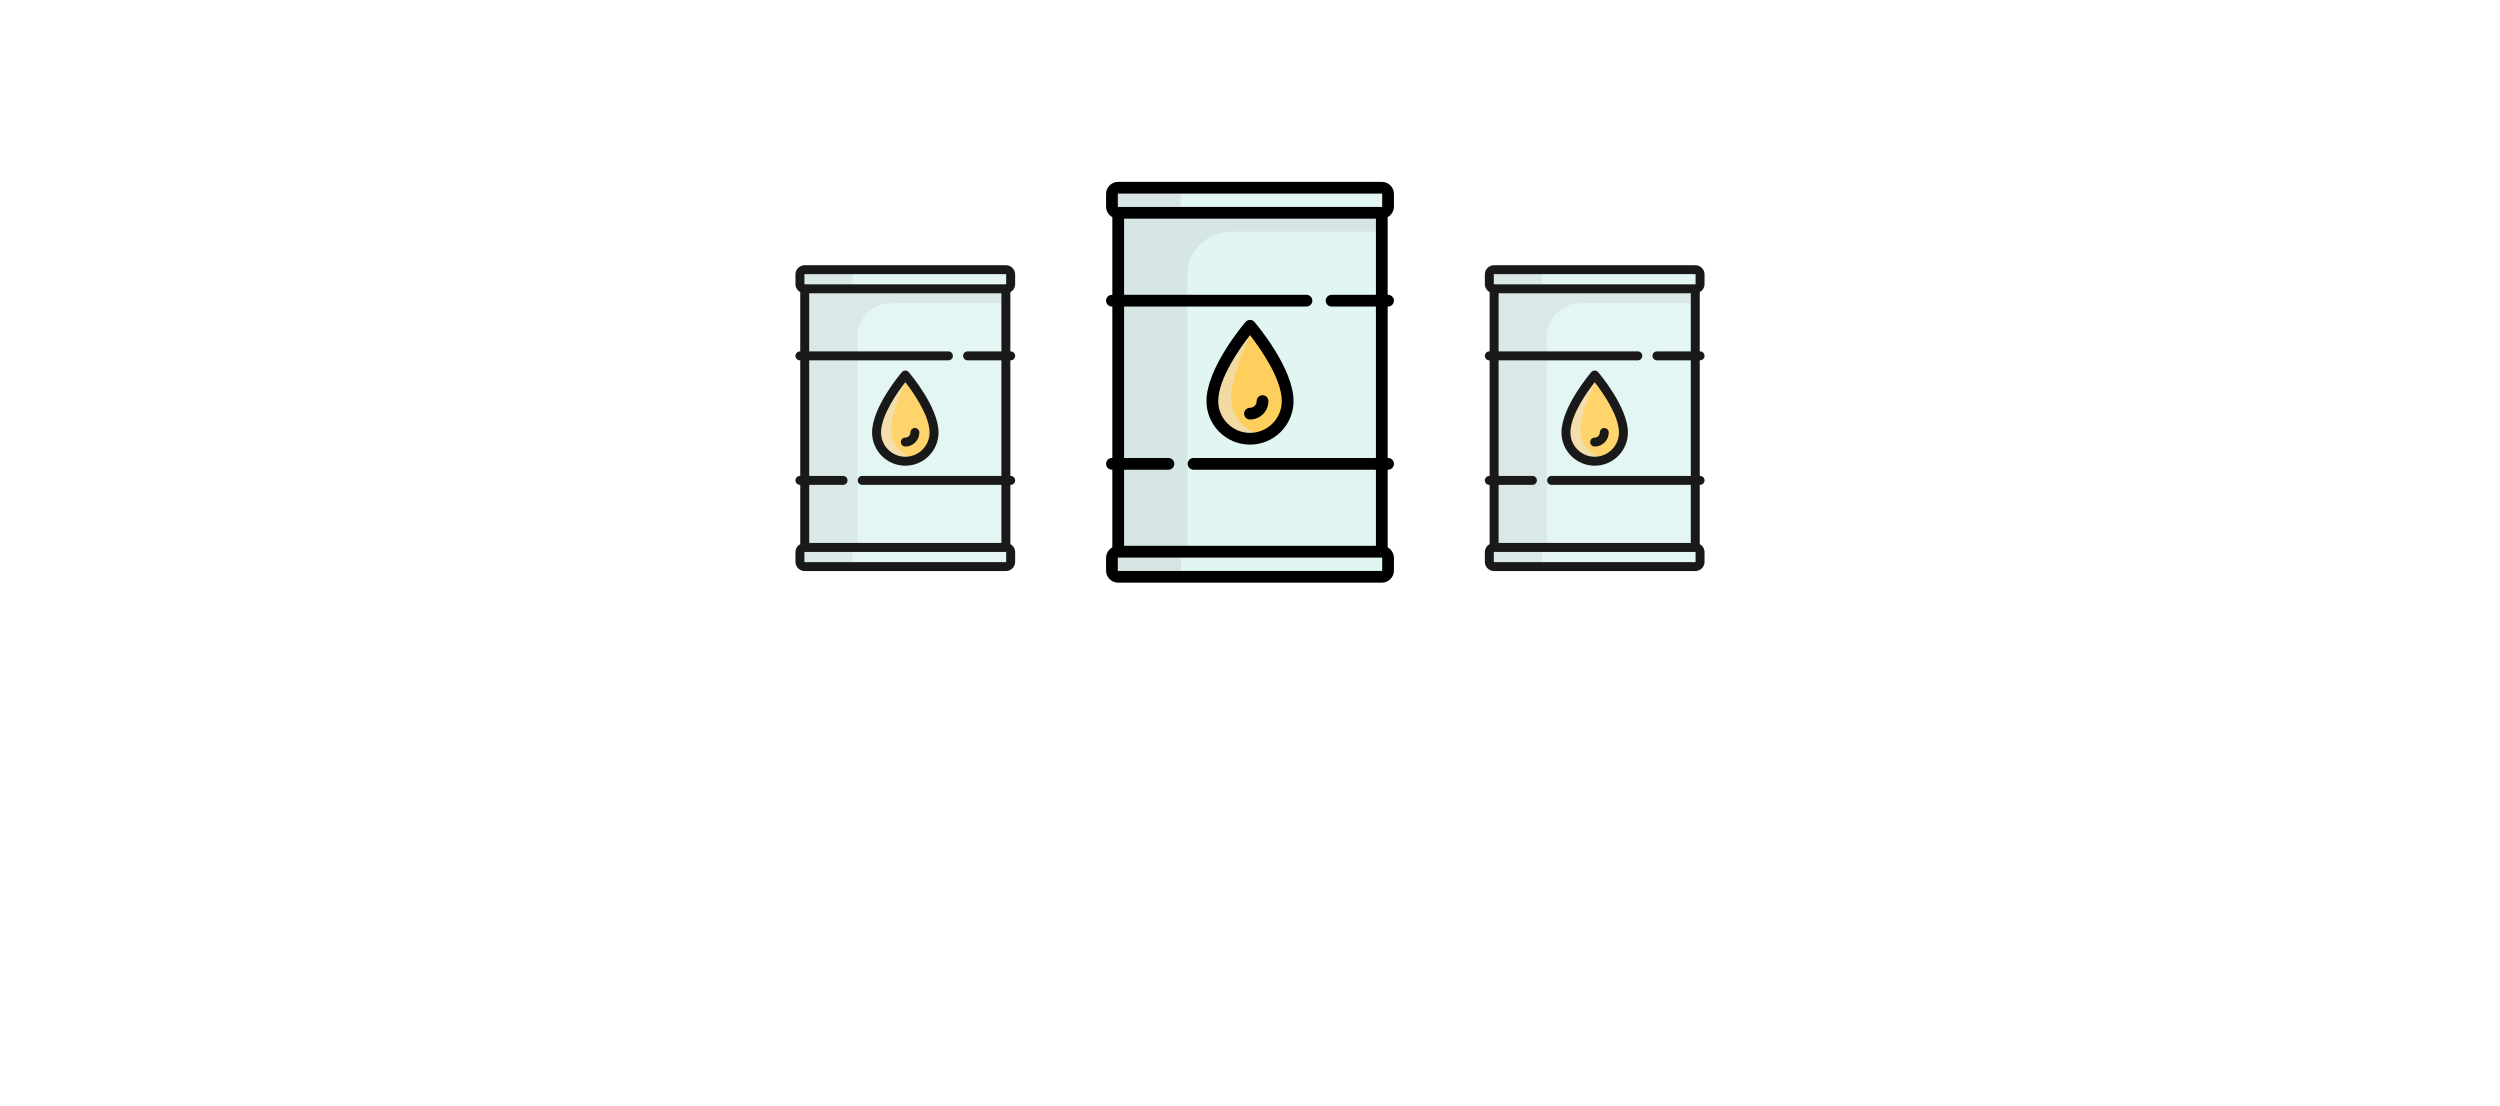 <svg width="330" height="146" viewBox="0 0 330 146" fill="none" xmlns="http://www.w3.org/2000/svg">
<rect y="0" width="330" height="146" rx="20" fill="white" fill-opacity="0.8"/>
<g opacity="0.9" filter="url(#filter0_f_43_6)">
<path d="M197.224 37.491H223.776V72.894H197.224V37.491Z" fill="#E1F5F3"/>
<path d="M208.603 40.02H223.776V37.491H197.224V72.894H204.178V44.445C204.178 42.001 206.159 40.02 208.603 40.02Z" fill="#D6E6E4"/>
<path d="M223.776 38.123H197.224C197.056 38.123 196.895 38.056 196.777 37.938C196.658 37.819 196.591 37.659 196.591 37.491V36.226C196.591 36.059 196.658 35.898 196.777 35.779C196.895 35.661 197.056 35.594 197.224 35.594H223.776C223.944 35.594 224.105 35.661 224.223 35.779C224.342 35.898 224.408 36.059 224.408 36.226V37.491C224.408 37.574 224.392 37.656 224.36 37.733C224.329 37.809 224.282 37.879 224.223 37.938C224.165 37.997 224.095 38.043 224.018 38.075C223.942 38.107 223.859 38.123 223.776 38.123ZM223.776 74.791H197.224C197.056 74.791 196.895 74.724 196.777 74.606C196.658 74.487 196.591 74.326 196.591 74.159V72.894C196.591 72.727 196.658 72.566 196.777 72.447C196.895 72.329 197.056 72.262 197.224 72.262H223.776C223.944 72.262 224.105 72.329 224.223 72.447C224.342 72.566 224.408 72.727 224.408 72.894V74.159C224.408 74.242 224.392 74.324 224.36 74.401C224.329 74.477 224.282 74.547 224.223 74.606C224.165 74.665 224.095 74.711 224.018 74.743C223.942 74.775 223.859 74.791 223.776 74.791Z" fill="#E1F5F3"/>
<path d="M214.293 57.089C214.293 59.184 212.595 60.882 210.5 60.882C208.405 60.882 206.707 59.184 206.707 57.089C206.707 54.622 209.016 51.386 210.031 50.083C210.27 49.776 210.73 49.776 210.969 50.083C211.984 51.386 214.293 54.623 214.293 57.089Z" fill="#FFCF5D"/>
<path d="M197.224 72.262C197.056 72.262 196.895 72.329 196.777 72.447C196.658 72.566 196.591 72.727 196.591 72.894V74.159C196.591 74.326 196.658 74.487 196.777 74.606C196.895 74.724 197.056 74.791 197.224 74.791H203.546V72.262H197.224V72.262Z" fill="#D6E5E4"/>
<path d="M208.603 56.739C208.603 55.023 209.721 52.018 210.743 49.908C210.504 49.8 210.208 49.857 210.031 50.083C209.016 51.386 206.707 54.623 206.707 57.089C206.707 59.184 208.405 60.883 210.5 60.883C211.078 60.883 211.624 60.749 212.115 60.518C210.152 60.373 208.603 58.739 208.603 56.739Z" fill="#F2DBA3"/>
<path d="M197.224 35.594C197.056 35.594 196.895 35.661 196.777 35.779C196.658 35.898 196.591 36.059 196.591 36.226V37.491C196.591 37.658 196.658 37.819 196.777 37.938C196.895 38.056 197.056 38.123 197.224 38.123H203.546V35.594H197.224Z" fill="#D6E5E4"/>
<path d="M225 37.491V36.226C225 35.552 224.451 35.003 223.776 35.003H197.224C196.549 35.003 196 35.552 196 36.226V37.491C196 37.951 196.256 38.352 196.632 38.561V46.382H196.591C196.435 46.382 196.284 46.445 196.173 46.556C196.062 46.667 196 46.817 196 46.974C196 47.131 196.062 47.281 196.173 47.392C196.284 47.503 196.435 47.565 196.591 47.565H196.632V62.82H196.591C196.435 62.82 196.284 62.882 196.173 62.993C196.062 63.104 196 63.254 196 63.411C196 63.568 196.062 63.718 196.173 63.829C196.284 63.94 196.435 64.003 196.591 64.003H196.632V71.824C196.256 72.033 196 72.434 196 72.894V74.159C196 74.834 196.549 75.382 197.224 75.382H223.776C224.451 75.382 225 74.834 225 74.159V72.894C225 72.434 224.744 72.033 224.368 71.824V64.003H224.409C224.565 64.003 224.716 63.94 224.827 63.829C224.938 63.718 225 63.568 225 63.411C225 63.254 224.938 63.104 224.827 62.993C224.716 62.882 224.565 62.82 224.409 62.82H224.368V47.565H224.409C224.565 47.565 224.716 47.503 224.827 47.392C224.938 47.281 225 47.131 225 46.974C225 46.817 224.938 46.667 224.827 46.556C224.716 46.445 224.565 46.382 224.409 46.382H224.368V38.561C224.744 38.352 225 37.951 225 37.491ZM197.183 36.226C197.183 36.204 197.201 36.186 197.224 36.186H223.776C223.799 36.186 223.817 36.204 223.817 36.226V37.491C223.817 37.502 223.813 37.512 223.805 37.52C223.797 37.527 223.787 37.532 223.776 37.532H197.224C197.213 37.532 197.203 37.527 197.195 37.52C197.187 37.512 197.183 37.502 197.183 37.491V36.226ZM223.817 74.159C223.817 74.169 223.813 74.18 223.805 74.187C223.797 74.195 223.787 74.199 223.776 74.199H197.224C197.213 74.199 197.203 74.195 197.195 74.187C197.187 74.18 197.183 74.169 197.183 74.159V72.894C197.183 72.872 197.201 72.854 197.224 72.854H223.776C223.799 72.854 223.817 72.872 223.817 72.894V74.159ZM218.719 47.565H223.185V62.82H204.81C204.653 62.82 204.503 62.882 204.392 62.993C204.281 63.104 204.219 63.254 204.219 63.411C204.219 63.568 204.281 63.718 204.392 63.829C204.503 63.94 204.653 64.003 204.81 64.003H223.185V71.671H197.815V64.003H202.281C202.438 64.003 202.589 63.94 202.7 63.829C202.811 63.718 202.873 63.568 202.873 63.411C202.873 63.254 202.811 63.104 202.7 62.993C202.589 62.882 202.438 62.82 202.281 62.82H197.815V47.565H216.19C216.347 47.565 216.497 47.503 216.608 47.392C216.719 47.281 216.781 47.131 216.781 46.974C216.781 46.817 216.719 46.667 216.608 46.556C216.497 46.445 216.347 46.382 216.19 46.382H197.815V38.715H223.185V46.382H218.719C218.562 46.382 218.411 46.445 218.3 46.556C218.189 46.666 218.127 46.817 218.127 46.974C218.127 47.131 218.189 47.281 218.3 47.392C218.411 47.503 218.562 47.565 218.719 47.565Z" fill="black"/>
<path d="M210.5 48.911C210.415 48.911 210.33 48.93 210.253 48.965C210.175 49.001 210.106 49.053 210.051 49.118C209.89 49.305 206.115 53.748 206.115 57.089C206.115 59.507 208.082 61.474 210.5 61.474C212.918 61.474 214.885 59.507 214.885 57.089C214.885 53.748 211.11 49.305 210.949 49.118C210.894 49.053 210.825 49.001 210.747 48.965C210.67 48.93 210.585 48.911 210.5 48.911ZM210.5 60.291C208.735 60.291 207.298 58.855 207.298 57.089C207.298 54.81 209.524 51.699 210.5 50.445C211.476 51.698 213.702 54.807 213.702 57.089C213.702 58.855 212.265 60.291 210.5 60.291Z" fill="black"/>
<path d="M209.908 58.354C209.908 58.511 209.971 58.661 210.082 58.772C210.193 58.883 210.343 58.945 210.5 58.945C211.523 58.945 212.356 58.113 212.356 57.089C212.356 56.932 212.294 56.782 212.183 56.671C212.072 56.56 211.921 56.498 211.764 56.498C211.607 56.498 211.457 56.56 211.346 56.671C211.235 56.782 211.173 56.932 211.173 57.089C211.173 57.46 210.871 57.762 210.5 57.762C210.343 57.762 210.193 57.825 210.082 57.935C209.971 58.046 209.908 58.197 209.908 58.354Z" fill="black"/>
</g>
<g opacity="0.9" filter="url(#filter1_f_43_6)">
<path d="M106.224 37.491H132.776V72.894H106.224V37.491Z" fill="#E1F5F3"/>
<path d="M117.603 40.02H132.776V37.491H106.224V72.894H113.178V44.445C113.178 42.001 115.159 40.02 117.603 40.02Z" fill="#D6E6E4"/>
<path d="M132.776 38.123H106.224C106.056 38.123 105.895 38.056 105.777 37.938C105.658 37.819 105.591 37.659 105.591 37.491V36.226C105.591 36.059 105.658 35.898 105.777 35.779C105.895 35.661 106.056 35.594 106.224 35.594H132.776C132.944 35.594 133.105 35.661 133.223 35.779C133.342 35.898 133.408 36.059 133.408 36.226V37.491C133.408 37.574 133.392 37.656 133.36 37.733C133.329 37.809 133.282 37.879 133.223 37.938C133.165 37.997 133.095 38.043 133.018 38.075C132.942 38.107 132.859 38.123 132.776 38.123ZM132.776 74.791H106.224C106.056 74.791 105.895 74.724 105.777 74.606C105.658 74.487 105.591 74.326 105.591 74.159V72.894C105.591 72.727 105.658 72.566 105.777 72.447C105.895 72.329 106.056 72.262 106.224 72.262H132.776C132.944 72.262 133.105 72.329 133.223 72.447C133.342 72.566 133.408 72.727 133.408 72.894V74.159C133.408 74.242 133.392 74.324 133.36 74.401C133.329 74.477 133.282 74.547 133.223 74.606C133.165 74.665 133.095 74.711 133.018 74.743C132.942 74.775 132.859 74.791 132.776 74.791Z" fill="#E1F5F3"/>
<path d="M123.293 57.089C123.293 59.184 121.595 60.882 119.5 60.882C117.405 60.882 115.707 59.184 115.707 57.089C115.707 54.622 118.016 51.386 119.031 50.083C119.27 49.776 119.73 49.776 119.969 50.083C120.984 51.386 123.293 54.623 123.293 57.089Z" fill="#FFCF5D"/>
<path d="M106.224 72.262C106.056 72.262 105.895 72.329 105.777 72.447C105.658 72.566 105.591 72.727 105.591 72.894V74.159C105.591 74.326 105.658 74.487 105.777 74.606C105.895 74.724 106.056 74.791 106.224 74.791H112.546V72.262H106.224V72.262Z" fill="#D6E5E4"/>
<path d="M117.603 56.739C117.603 55.023 118.721 52.018 119.743 49.908C119.504 49.8 119.208 49.857 119.031 50.083C118.016 51.386 115.707 54.623 115.707 57.089C115.707 59.184 117.405 60.883 119.5 60.883C120.078 60.883 120.624 60.749 121.115 60.518C119.152 60.373 117.603 58.739 117.603 56.739Z" fill="#F2DBA3"/>
<path d="M106.224 35.594C106.056 35.594 105.895 35.661 105.777 35.779C105.658 35.898 105.591 36.059 105.591 36.226V37.491C105.591 37.658 105.658 37.819 105.777 37.938C105.895 38.056 106.056 38.123 106.224 38.123H112.546V35.594H106.224Z" fill="#D6E5E4"/>
<path d="M134 37.491V36.226C134 35.552 133.451 35.003 132.776 35.003H106.224C105.549 35.003 105 35.552 105 36.226V37.491C105 37.951 105.256 38.352 105.632 38.561V46.382H105.591C105.435 46.382 105.284 46.445 105.173 46.556C105.062 46.667 105 46.817 105 46.974C105 47.131 105.062 47.281 105.173 47.392C105.284 47.503 105.435 47.565 105.591 47.565H105.632V62.82H105.591C105.435 62.82 105.284 62.882 105.173 62.993C105.062 63.104 105 63.254 105 63.411C105 63.568 105.062 63.718 105.173 63.829C105.284 63.94 105.435 64.003 105.591 64.003H105.632V71.824C105.256 72.033 105 72.434 105 72.894V74.159C105 74.834 105.549 75.382 106.224 75.382H132.776C133.451 75.382 134 74.834 134 74.159V72.894C134 72.434 133.744 72.033 133.368 71.824V64.003H133.409C133.565 64.003 133.716 63.94 133.827 63.829C133.938 63.718 134 63.568 134 63.411C134 63.254 133.938 63.104 133.827 62.993C133.716 62.882 133.565 62.82 133.409 62.82H133.368V47.565H133.409C133.565 47.565 133.716 47.503 133.827 47.392C133.938 47.281 134 47.131 134 46.974C134 46.817 133.938 46.667 133.827 46.556C133.716 46.445 133.565 46.382 133.409 46.382H133.368V38.561C133.744 38.352 134 37.951 134 37.491ZM106.183 36.226C106.183 36.204 106.201 36.186 106.224 36.186H132.776C132.799 36.186 132.817 36.204 132.817 36.226V37.491C132.817 37.502 132.813 37.512 132.805 37.52C132.797 37.527 132.787 37.532 132.776 37.532H106.224C106.213 37.532 106.203 37.527 106.195 37.52C106.187 37.512 106.183 37.502 106.183 37.491V36.226ZM132.817 74.159C132.817 74.169 132.813 74.18 132.805 74.187C132.797 74.195 132.787 74.199 132.776 74.199H106.224C106.213 74.199 106.203 74.195 106.195 74.187C106.187 74.18 106.183 74.169 106.183 74.159V72.894C106.183 72.872 106.201 72.854 106.224 72.854H132.776C132.799 72.854 132.817 72.872 132.817 72.894V74.159ZM127.719 47.565H132.185V62.82H113.81C113.653 62.82 113.503 62.882 113.392 62.993C113.281 63.104 113.219 63.254 113.219 63.411C113.219 63.568 113.281 63.718 113.392 63.829C113.503 63.94 113.653 64.003 113.81 64.003H132.185V71.671H106.815V64.003H111.281C111.438 64.003 111.589 63.94 111.7 63.829C111.811 63.718 111.873 63.568 111.873 63.411C111.873 63.254 111.811 63.104 111.7 62.993C111.589 62.882 111.438 62.82 111.281 62.82H106.815V47.565H125.19C125.347 47.565 125.497 47.503 125.608 47.392C125.719 47.281 125.781 47.131 125.781 46.974C125.781 46.817 125.719 46.667 125.608 46.556C125.497 46.445 125.347 46.382 125.19 46.382H106.815V38.715H132.185V46.382H127.719C127.562 46.382 127.411 46.445 127.3 46.556C127.189 46.666 127.127 46.817 127.127 46.974C127.127 47.131 127.189 47.281 127.3 47.392C127.411 47.503 127.562 47.565 127.719 47.565Z" fill="black"/>
<path d="M119.5 48.911C119.415 48.911 119.33 48.93 119.253 48.965C119.175 49.001 119.106 49.053 119.051 49.118C118.89 49.305 115.115 53.748 115.115 57.089C115.115 59.507 117.082 61.474 119.5 61.474C121.918 61.474 123.885 59.507 123.885 57.089C123.885 53.748 120.11 49.305 119.949 49.118C119.894 49.053 119.825 49.001 119.747 48.965C119.67 48.93 119.585 48.911 119.5 48.911ZM119.5 60.291C117.735 60.291 116.298 58.855 116.298 57.089C116.298 54.81 118.524 51.699 119.5 50.445C120.476 51.698 122.702 54.807 122.702 57.089C122.702 58.855 121.265 60.291 119.5 60.291Z" fill="black"/>
<path d="M118.908 58.354C118.908 58.511 118.971 58.661 119.082 58.772C119.193 58.883 119.343 58.945 119.5 58.945C120.523 58.945 121.356 58.113 121.356 57.089C121.356 56.932 121.294 56.782 121.183 56.671C121.072 56.56 120.921 56.498 120.764 56.498C120.607 56.498 120.457 56.56 120.346 56.671C120.235 56.782 120.173 56.932 120.173 57.089C120.173 57.46 119.871 57.762 119.5 57.762C119.343 57.762 119.193 57.825 119.082 57.935C118.971 58.046 118.908 58.197 118.908 58.354Z" fill="black"/>
</g>
<path d="M147.603 27.263H182.397V73.653H147.603V27.263Z" fill="#E1F5F3"/>
<path d="M162.515 30.577H182.397V27.263H147.603V73.654H156.716V36.376C156.716 33.173 159.312 30.577 162.515 30.577Z" fill="#D6E6E4"/>
<path d="M182.397 28.091H147.603C147.384 28.091 147.173 28.004 147.018 27.849C146.862 27.694 146.775 27.483 146.775 27.263V25.606C146.775 25.387 146.862 25.176 147.018 25.02C147.173 24.865 147.384 24.778 147.603 24.778H182.396C182.616 24.778 182.827 24.865 182.982 25.02C183.138 25.176 183.225 25.387 183.225 25.606V27.263C183.225 27.372 183.203 27.48 183.162 27.58C183.12 27.681 183.059 27.772 182.982 27.849C182.905 27.926 182.814 27.987 182.714 28.028C182.613 28.07 182.505 28.091 182.397 28.091ZM182.397 76.139H147.603C147.384 76.139 147.173 76.052 147.018 75.896C146.862 75.741 146.775 75.53 146.775 75.311V73.654C146.775 73.434 146.862 73.224 147.018 73.068C147.173 72.913 147.384 72.826 147.603 72.826H182.396C182.616 72.826 182.827 72.913 182.982 73.068C183.138 73.224 183.225 73.434 183.225 73.654V75.311C183.225 75.419 183.203 75.527 183.162 75.628C183.12 75.728 183.059 75.82 182.982 75.896C182.905 75.973 182.814 76.034 182.714 76.076C182.613 76.118 182.505 76.139 182.397 76.139Z" fill="#E1F5F3"/>
<path d="M169.97 52.944C169.97 55.689 167.745 57.914 165 57.914C162.255 57.914 160.03 55.689 160.03 52.944C160.03 49.712 163.056 45.471 164.386 43.763C164.699 43.361 165.301 43.361 165.614 43.763C166.944 45.471 169.97 49.712 169.97 52.944Z" fill="#FFCF5D"/>
<path d="M147.603 72.825C147.384 72.825 147.173 72.912 147.018 73.068C146.862 73.223 146.775 73.434 146.775 73.653V75.31C146.775 75.53 146.862 75.741 147.018 75.896C147.173 76.051 147.384 76.139 147.603 76.139H155.887V72.825H147.603V72.825Z" fill="#D6E5E4"/>
<path d="M162.515 52.484C162.515 50.236 163.98 46.298 165.319 43.534C165.005 43.392 164.617 43.467 164.386 43.764C163.056 45.471 160.03 49.712 160.03 52.944C160.03 55.689 162.255 57.914 165 57.914C165.758 57.914 166.473 57.74 167.116 57.436C164.544 57.247 162.515 55.105 162.515 52.484Z" fill="#F2DBA3"/>
<path d="M147.603 24.778C147.384 24.778 147.173 24.865 147.018 25.02C146.862 25.176 146.775 25.387 146.775 25.606V27.263C146.775 27.483 146.862 27.693 147.018 27.849C147.173 28.004 147.384 28.091 147.603 28.091H155.887V24.778H147.603Z" fill="#D6E5E4"/>
<path d="M184 27.263V25.606C184 24.722 183.281 24.003 182.397 24.003H147.603C146.719 24.003 146 24.722 146 25.606V27.263C146 27.866 146.335 28.392 146.828 28.666V38.914H146.775C146.57 38.914 146.372 38.996 146.227 39.141C146.082 39.286 146 39.484 146 39.689C146 39.895 146.082 40.092 146.227 40.237C146.372 40.383 146.57 40.464 146.775 40.464H146.828V60.453H146.775C146.57 60.453 146.372 60.534 146.227 60.68C146.082 60.825 146 61.022 146 61.228C146 61.433 146.082 61.63 146.227 61.776C146.372 61.921 146.57 62.003 146.775 62.003H146.828V72.251C146.335 72.525 146 73.051 146 73.654V75.311C146 76.195 146.719 76.914 147.603 76.914H182.397C183.281 76.914 184 76.195 184 75.311V73.654C184 73.051 183.665 72.525 183.172 72.251V62.003H183.225C183.43 62.003 183.628 61.921 183.773 61.776C183.918 61.63 184 61.433 184 61.228C184 61.022 183.918 60.825 183.773 60.68C183.628 60.534 183.43 60.453 183.225 60.453H183.172V40.464H183.225C183.43 40.464 183.628 40.383 183.773 40.237C183.918 40.092 184 39.895 184 39.689C184 39.484 183.918 39.286 183.773 39.141C183.628 38.996 183.43 38.914 183.225 38.914H183.172V28.666C183.665 28.392 184 27.866 184 27.263ZM147.55 25.606C147.55 25.577 147.574 25.553 147.603 25.553H182.397C182.426 25.553 182.45 25.577 182.45 25.606V27.263C182.45 27.277 182.444 27.291 182.434 27.301C182.424 27.311 182.411 27.316 182.397 27.316H147.603C147.589 27.316 147.576 27.311 147.566 27.301C147.556 27.291 147.55 27.277 147.55 27.263V25.606ZM182.45 75.311C182.45 75.325 182.444 75.338 182.434 75.348C182.424 75.358 182.411 75.364 182.397 75.364H147.603C147.589 75.364 147.576 75.358 147.566 75.348C147.556 75.338 147.55 75.325 147.55 75.311V73.654C147.55 73.624 147.574 73.6 147.603 73.6H182.397C182.426 73.6 182.45 73.624 182.45 73.654V75.311ZM175.769 40.464H181.621V60.453H157.545C157.339 60.453 157.142 60.534 156.997 60.68C156.851 60.825 156.77 61.022 156.77 61.228C156.77 61.433 156.851 61.63 156.997 61.776C157.142 61.921 157.339 62.003 157.545 62.003H181.621V72.05H148.379V62.003H154.231C154.436 62.003 154.634 61.921 154.779 61.776C154.924 61.63 155.006 61.433 155.006 61.228C155.006 61.022 154.924 60.825 154.779 60.68C154.634 60.534 154.436 60.453 154.231 60.453H148.379V40.464H172.455C172.661 40.464 172.858 40.383 173.003 40.237C173.149 40.092 173.23 39.895 173.23 39.689C173.23 39.484 173.149 39.286 173.003 39.141C172.858 38.996 172.661 38.914 172.455 38.914H148.379V28.866H181.621V38.914H175.769C175.564 38.914 175.366 38.996 175.221 39.141C175.076 39.286 174.994 39.483 174.994 39.689C174.994 39.895 175.076 40.092 175.221 40.237C175.366 40.383 175.564 40.464 175.769 40.464Z" fill="black"/>
<path d="M165 42.228C164.888 42.228 164.778 42.252 164.676 42.299C164.575 42.345 164.484 42.414 164.412 42.498C164.201 42.744 159.255 48.565 159.255 52.944C159.255 56.112 161.832 58.689 165 58.689C168.168 58.689 170.746 56.112 170.746 52.944C170.746 48.565 165.799 42.744 165.589 42.498C165.516 42.414 165.426 42.345 165.324 42.299C165.222 42.252 165.112 42.228 165 42.228ZM165 57.139C162.687 57.139 160.805 55.257 160.805 52.944C160.805 49.957 163.722 45.881 165 44.237C166.279 45.88 169.195 49.953 169.195 52.944C169.195 55.257 167.313 57.139 165 57.139Z" fill="black"/>
<path d="M164.225 54.6C164.225 54.806 164.307 55.003 164.452 55.148C164.597 55.294 164.794 55.375 165 55.375C166.341 55.375 167.432 54.284 167.432 52.944C167.432 52.738 167.35 52.541 167.205 52.395C167.059 52.25 166.862 52.169 166.657 52.169C166.451 52.169 166.254 52.25 166.109 52.395C165.963 52.541 165.882 52.738 165.882 52.944C165.882 53.43 165.486 53.825 165 53.825C164.794 53.825 164.597 53.907 164.452 54.052C164.307 54.198 164.225 54.395 164.225 54.6Z" fill="black"/>
<defs>
<filter id="filter0_f_43_6" x="192" y="31.003" width="37" height="48.38" filterUnits="userSpaceOnUse" color-interpolation-filters="sRGB">
<feFlood flood-opacity="0" result="BackgroundImageFix"/>
<feBlend mode="normal" in="SourceGraphic" in2="BackgroundImageFix" result="shape"/>
<feGaussianBlur stdDeviation="2" result="effect1_foregroundBlur_43_6"/>
</filter>
<filter id="filter1_f_43_6" x="101" y="31.003" width="37" height="48.38" filterUnits="userSpaceOnUse" color-interpolation-filters="sRGB">
<feFlood flood-opacity="0" result="BackgroundImageFix"/>
<feBlend mode="normal" in="SourceGraphic" in2="BackgroundImageFix" result="shape"/>
<feGaussianBlur stdDeviation="2" result="effect1_foregroundBlur_43_6"/>
</filter>
</defs>
</svg>
